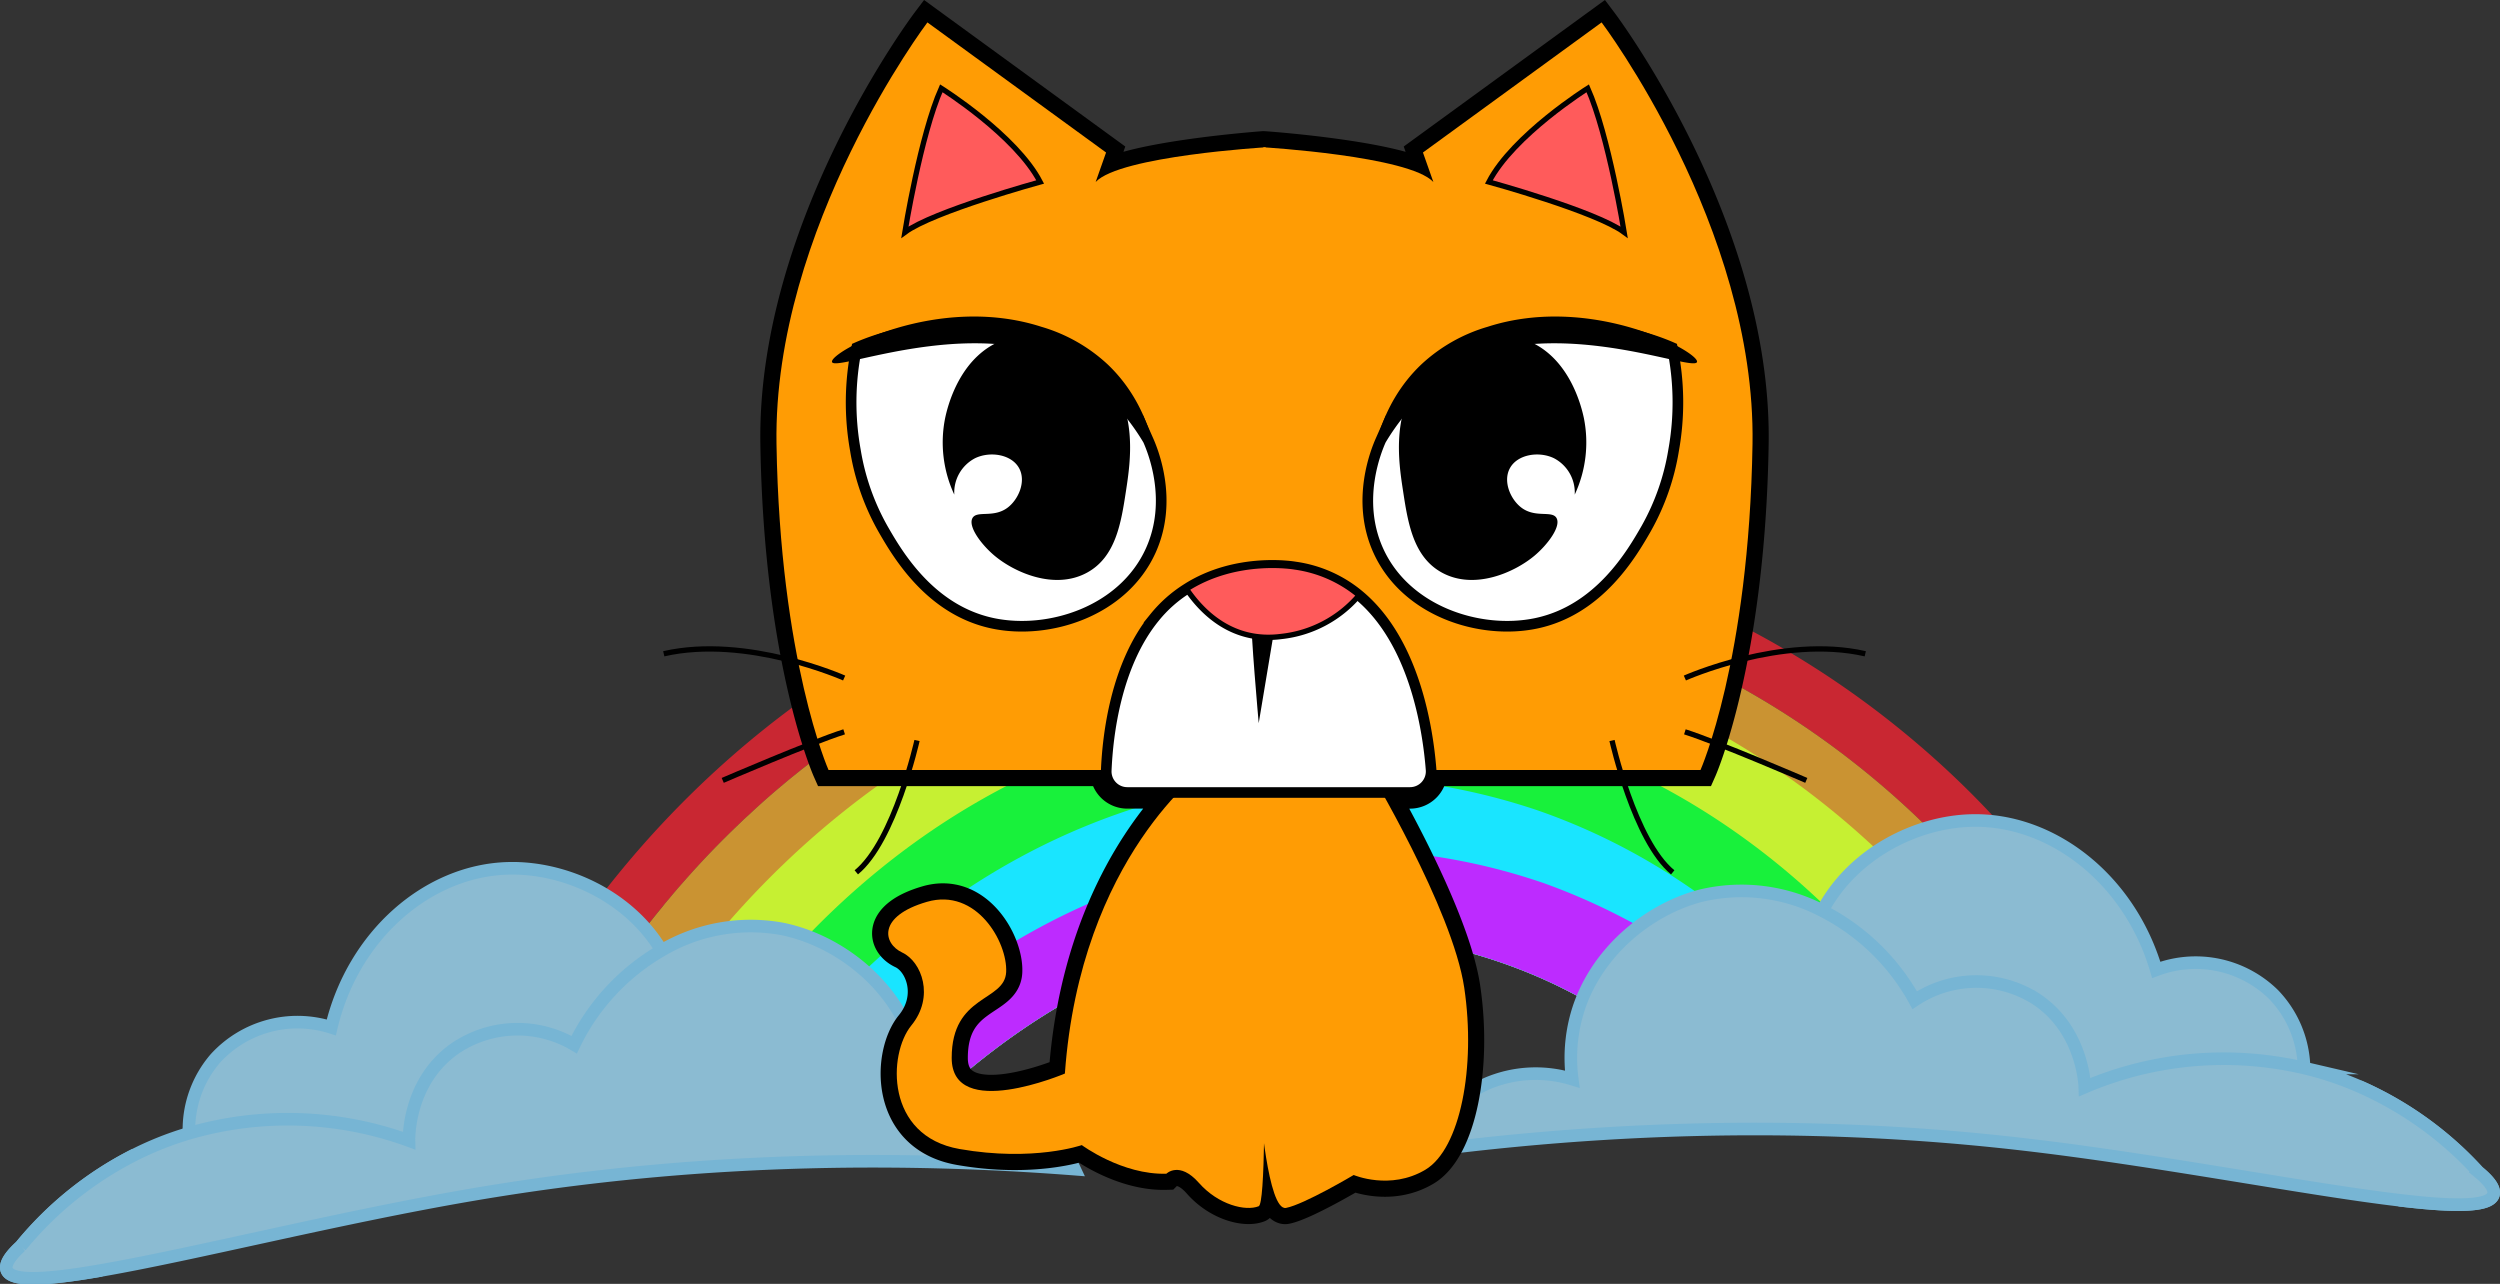 <svg xmlns="http://www.w3.org/2000/svg" xmlns:xlink="http://www.w3.org/1999/xlink" width="530.67" height="272.526" viewBox="0 0 530.67 272.526"><rect x="0" y="0" width="530.67" height="272.526" fill="#333333" stroke="none"/><defs><style>.a{fill:#c92732;}.b{fill:#ca9332;}.c{fill:#c6f032;}.d{fill:#18f13b;}.e{fill:#19e5ff;}.f{fill:#bd2bff;}.g,.h,.i,.j{stroke:#77b5d4;stroke-width:2.675px;}.g,.h,.i,.j,.k,.m,.n,.o{stroke-miterlimit:10;}.g{fill:url(#a);}.h{fill:url(#b);}.i{fill:url(#c);}.j{fill:url(#d);}.k,.m,.n,.o{stroke:#000;}.k{stroke-width:6.851px;}.l{fill:#ff9c04;}.m{fill:#ff5b5b;}.m,.n{stroke-width:1.129px;}.n{fill:none;}.o{fill:#fff;stroke-width:2.257px;}</style><radialGradient id="a" cx="0.495" cy="0.666" r="0.998" gradientTransform="matrix(0.444, -0.416, 0.099, 0.443, -0.018, 3.744)" gradientUnits="objectBoundingBox"><stop offset="0" stop-color="#fff"/><stop offset="0.196" stop-color="#fbfcfd"/><stop offset="0.38" stop-color="#eff6f9"/><stop offset="0.56" stop-color="#dcebf1"/><stop offset="0.736" stop-color="#c2dbe7"/><stop offset="0.908" stop-color="#a0c7da"/><stop offset="1" stop-color="#8bbbd2"/></radialGradient><radialGradient id="b" cx="0.498" cy="0.677" r="1.443" gradientTransform="matrix(0.325, -0.178, 0.021, 0.357, 0.474, 4.54)" xlink:href="#a"/><radialGradient id="c" cx="0.504" cy="0.698" r="1.066" gradientTransform="matrix(-0.42, -0.367, -0.081, 0.454, 104.557, 22.138)" xlink:href="#a"/><radialGradient id="d" cx="0.5" cy="0.723" r="1.621" gradientTransform="matrix(-0.29, -0.125, -0.013, 0.36, 76.314, 0.042)" xlink:href="#a"/></defs><g transform="translate(-412.838 -307.333)"><g transform="translate(414.173 419.515)"><g transform="translate(117.498)"><path class="a" d="M822.135,468.57l-8.387,8.142c-13.825-15.783-43.112-43.109-88.478-55.227a182.617,182.617,0,0,0-101.42,2.782c-3.38,1.075-6.648,2.229-9.85,3.457-1.625.623-3.252,1.269-4.832,1.943-1.557.651-3.114,1.3-4.628,2a177.706,177.706,0,0,0-21.179,11.278c-1.309.807-2.6,1.637-3.862,2.47-3.671,2.388-7.16,4.88-10.466,7.408-.781.559-1.517,1.167-2.277,1.75-.489.367-.98.756-1.447,1.149-1.1.865-2.185,1.755-3.243,2.648-2.509,2.085-4.9,4.2-7.155,6.328-.642.567-1.26,1.136-1.856,1.729-4.534,4.3-8.625,8.594-12.265,12.759-1.981,2.258-3.82,4.455-5.562,6.612s-3.342,4.251-4.818,6.262c-.992,1.338-1.936,2.634-2.805,3.888-1,1.432-1.946,2.821-2.821,4.143-.128.179-.255.336-.359.516l-9.735-6.385c14.649-22.366,47.853-62.634,105.617-81.046a194.419,194.419,0,0,1,107.964-2.941C776.16,423.045,807.233,451.694,822.135,468.57Z" transform="translate(-514.689 -403.988)"/><path class="b" d="M812.291,475.021l-7.814,7.571-3.873,3.776-18.758,18.216-7.319,7.088L759.49,526.267c-.326-.393-.652-.763-1-1.157-17.215-19.865-43.01-35.286-80.988-37.361-49-2.682-87.01,38.3-87.01,38.3L574.1,519.3l-12.633-5.185-12.381-5.1-12.313-5.072-1.388-.575L523.325,498.4c.876-1.323,1.824-2.712,2.822-4.144.331-.445.638-.893.97-1.364s.687-.937,1.021-1.406c.255-.358.534-.738.815-1.117.38-.49.738-1,1.12-1.517s.787-1.026,1.192-1.561c.431-.556.886-1.136,1.342-1.714.809-1.024,1.642-2.047,2.5-3.091.43-.558.883-1.089,1.361-1.644.908-1.111,1.863-2.219,2.865-3.348,3.639-4.163,7.73-8.463,12.263-12.758.6-.594,1.216-1.162,1.856-1.73,2.255-2.124,4.648-4.241,7.156-6.328,1.058-.891,2.139-1.782,3.243-2.648.468-.39.958-.781,1.447-1.148.76-.583,1.5-1.191,2.277-1.75,3.306-2.527,6.8-5.019,10.466-7.409,1.265-.831,2.552-1.663,3.862-2.469a177.621,177.621,0,0,1,21.18-11.278c1.513-.7,3.07-1.351,4.627-2,1.58-.673,3.208-1.32,4.832-1.944,3.2-1.226,6.47-2.379,9.85-3.455a182.618,182.618,0,0,1,101.421-2.782C769.178,431.913,798.466,459.239,812.291,475.021Z" transform="translate(-513.23 -402.308)"/><path class="c" d="M802.733,481.012l-3.873,3.776L780.1,503l-7.319,7.089-15.037,14.594c-.326-.393-.652-.763-1-1.157-17.215-19.865-43.01-35.286-80.988-37.361-49-2.682-87.01,38.3-87.01,38.3l-16.386-6.746-12.633-5.185-12.381-5.1-12.313-5.072-1.388-.575c.87-1.253,1.788-2.527,2.733-3.846,15.473-21.336,44.069-51.548,89.124-66.308a166.8,166.8,0,0,1,96.47-2.339C762.041,440.665,788.71,465.03,802.733,481.012Z" transform="translate(-511.486 -400.728)"/><path class="d" d="M788.376,489.634,777.4,500l-7.456,7.034L754.764,521.36c-17.215-19.865-43.01-35.286-80.988-37.361-49-2.682-87.01,38.3-87.01,38.3l-16.386-6.746-12.633-5.185-12.382-5.1c.383-.537.793-1.117,1.2-1.676,13.994-19.278,39.823-46.6,80.52-59.929a150.67,150.67,0,0,1,87.19-2.091C751.59,452.164,776.076,475.228,788.376,489.634Z" transform="translate(-509.506 -398.559)"/><path class="e" d="M776.332,498.648l-7.319,7.088L753.976,520.33c-.326-.393-.652-.763-1-1.157-17.215-19.865-43.01-35.286-80.988-37.361-49-2.682-87.01,38.3-87.01,38.3l-16.386-6.746-12.633-5.186c14.638-18.354,39.7-42.319,76.685-53.328a135.626,135.626,0,0,1,82.661,1.363c28.172,9.781,48,27.356,60.311,41.6C775.875,498.106,776.115,498.379,776.332,498.648Z" transform="translate(-507.717 -396.372)"/><path class="f" d="M767.188,503.5,752.15,518.1c-.326-.393-.652-.763-1-1.157-17.215-19.865-43.01-35.286-80.988-37.361-49-2.682-87.01,38.3-87.01,38.3l-16.386-6.746c14.879-16.215,36.831-33.979,66.648-43.022a131.183,131.183,0,0,1,81.267,1.278,136.611,136.611,0,0,1,51.654,33.226Z" transform="translate(-505.891 -394.138)"/></g><g transform="translate(116.629 52.095)"><path class="a" d="M513.945,491.89l3.121,1.071c-.117.187-.233.35-.326.535Z" transform="translate(-513.945 -441.232)"/><path class="a" d="M770.469,451.931l-.49.466-2.911-3.844C768.279,449.718,769.42,450.859,770.469,451.931Z" transform="translate(-471.18 -448.554)"/></g><path class="g" d="M592.62,501.568c-54.306,8.073-95.407,22.126-123.22,33.669-11.792,4.9-23.936,10.475-35.411,15.863-11.314,1.966-18.79,2.4-19.717-.119-.554-1.485,1.313-3.552,2.955-5.052a74.79,74.79,0,0,1,23.948-19.3,74.5,74.5,0,0,1,12.36.508,25.849,25.849,0,0,1-.582-5.2,23.179,23.179,0,0,1,5.627-15.914,23.582,23.582,0,0,1,24.581-6.555c4.642-19.645,20.529-33.3,37.508-33.766,11.647-.333,25.189,5.53,32.306,16.96a2.617,2.617,0,0,1,.27.485,34.408,34.408,0,0,1,4.434,12.462,25.936,25.936,0,0,1,34.94,5.956Z" transform="translate(-414.173 -393.563)"/><path class="h" d="M640.943,527.788c-54.735-4.235-97.949.315-127.635,5.382-28.528,4.866-59.691,12.8-79.318,16.164-11.314,1.966-18.79,2.4-19.717-.119-.554-1.485,1.313-3.552,2.955-5.052a74.789,74.789,0,0,1,23.948-19.3,69.386,69.386,0,0,1,9.107-3.844c.907-.311,1.79-.579,2.671-.846a75.105,75.105,0,0,1,46.7,1.568c-.023-1.051.012-12.627,9.626-19.471a23.614,23.614,0,0,1,25.435-.9,46.332,46.332,0,0,1,18.531-19.99,37.116,37.116,0,0,1,25.546-4.6c11.424,2.29,23.322,11.031,27.692,23.745a34.089,34.089,0,0,1,1.714,13.679,26.4,26.4,0,0,1,17.934-.1A26.68,26.68,0,0,1,640.943,527.788Z" transform="translate(-414.173 -391.797)"/><path class="i" d="M711.179,496.691c54.661,5.148,96.458,16.977,124.85,27.012,12.038,4.26,24.463,9.175,36.211,13.94,11.4,1.357,18.891,1.384,19.683-1.176.472-1.513-1.5-3.478-3.223-4.887a74.826,74.826,0,0,0-24.949-17.985,74.474,74.474,0,0,0-12.316,1.171,25.772,25.772,0,0,0,.3-5.222,23.175,23.175,0,0,0-6.473-15.59,23.585,23.585,0,0,0-24.9-5.228c-5.689-19.368-22.285-32.153-39.265-31.705-11.648.292-24.855,6.873-31.349,18.669a2.613,2.613,0,0,0-.244.5,34.417,34.417,0,0,0-3.759,12.682,25.936,25.936,0,0,0-34.57,7.821Z" transform="translate(-363.993 -395.03)"/><path class="j" d="M671.185,525.074c54.43-7.166,97.825-4.94,127.741-1.473,28.748,3.328,60.292,9.577,80.071,11.886,11.4,1.357,18.891,1.384,19.683-1.176.472-1.513-1.5-3.478-3.223-4.887a74.827,74.827,0,0,0-24.949-17.986,69.5,69.5,0,0,0-9.3-3.349c-.923-.263-1.818-.483-2.713-.7a75.09,75.09,0,0,0-46.548,4.07c-.034-1.052-.69-12.609-10.656-18.928a23.613,23.613,0,0,0-25.447.47,46.33,46.33,0,0,0-19.578-18.969,37.113,37.113,0,0,0-25.755-3.223c-11.285,2.9-22.7,12.266-26.38,25.2a34.082,34.082,0,0,0-.977,13.751,26.392,26.392,0,0,0-17.914.866A26.684,26.684,0,0,0,671.185,525.074Z" transform="translate(-370.75 -392.874)"/></g><g transform="translate(553.732 312.085)"><path class="k" d="M692.986,470.778h57.183s10.309-23.2,11.045-69.222-32.033-89.472-32.033-89.472L691.257,339.7l2.209,6.26c-4.781-5.122-35.7-7.358-35.841-7.349l-.242-.015s-30.819,2.243-35.6,7.364l2.209-6.26-37.924-27.615s-32.769,43.448-32.033,89.472,11.047,69.222,11.047,69.222h58.954c0,.042,0,.091-.007.133a4.467,4.467,0,0,0,4.482,4.641h10.815c-7.991,8.385-21.751,27.273-24.078,59.66,0,0-24.024,10.218-24.024-3.314s11.249-11.874,11.562-18.225-6.315-17.95-16.808-14.912-9.389,8.836-5.247,10.77,6.9,9.389,1.933,15.464-5.523,23.473,10.217,26.235,25.959-.829,25.959-.829,8.56,6.351,17.949,6.075c0,0,2.761-2.761,6.9,1.933s9.941,6.075,12.7,4.97c.515-.206.838-3.554,1.023-8.861,1.308,5.013,3,9.563,4.776,9.22,3.867-.745,14.36-6.987,14.36-6.987s7.731,3.314,15.188-1.1,10.77-21.815,8.283-38.619c-1.843-12.472-12.224-32.153-17.454-41.476h5.949A4.48,4.48,0,0,0,692.986,470.778Z" transform="translate(-530.104 -312.085)"/><path class="l" d="M657.867,338.6s-30.928,1.841-36.083,7.363l2.209-6.259-37.924-27.615s-32.769,43.448-32.033,89.472,11.047,69.222,11.047,69.222H656.4Z" transform="translate(-530.104 -312.085)"/><path class="m" d="M577.343,354.615s3.313-20.619,7.732-30.56c0,0,15.832,9.941,20.987,19.882C606.062,343.937,583.315,350.181,577.343,354.615Z" transform="translate(-526.164 -310.063)"/><path class="n" d="M571.852,432.035s-20.618-9.2-38.291-5.148" transform="translate(-533.561 -292.863)"/><path class="n" d="M544.27,451.221s18.778-8.1,25.773-10.309" transform="translate(-531.752 -290.32)"/><path class="l" d="M643.981,338.6s30.928,1.841,36.083,7.363l-2.209-6.259,37.924-27.615s32.769,43.448,32.033,89.472-11.045,69.222-11.045,69.222H633.348Z" transform="translate(-516.702 -312.085)"/><path class="m" d="M712.111,354.615S708.8,334,704.378,324.055c0,0-15.832,9.941-20.987,19.882C683.391,343.937,706.138,350.181,712.111,354.615Z" transform="translate(-508.247 -310.063)"/><path class="n" d="M718.984,432.035s20.619-9.2,38.293-5.148" transform="translate(-502.234 -292.863)"/><path class="n" d="M744.758,451.221s-18.778-8.1-25.774-10.309" transform="translate(-502.234 -290.32)"/><path class="n" d="M705.755,442.487s4.787,21.356,12.886,27.982" transform="translate(-504.469 -290.053)"/><path class="o" d="M726.041,371.753a57.446,57.446,0,0,1,.277,21.816,50.192,50.192,0,0,1-5.8,16.568c-3.035,5.28-9.989,17.38-23.474,20.16-11.844,2.442-27.57-2.548-33.413-15.464-4.845-10.711-.393-21.342.552-23.473a49.411,49.411,0,0,1,23.748-20.436C706.42,363.521,722.873,370.362,726.041,371.753Z" transform="translate(-511.961 -302.716)"/><path d="M731.207,375.135c.508-2.08-22.322-14.6-44.46-7.454a35.012,35.012,0,0,0-14.084,8.007c-9.21,8.778-10.507,20.318-10.77,24.024,1.669-5.846,5.127-14.528,12.979-20.71C695.854,362.477,730.587,377.669,731.207,375.135Z" transform="translate(-511.879 -303.061)"/><path d="M693.054,369.588c10.288,3.093,12.868,15.055,13.255,16.843a26.216,26.216,0,0,1-1.932,16.294,8.213,8.213,0,0,0-4.419-7.733c-3.2-1.541-7.814-.828-9.389,2.209-1.452,2.8.206,6.561,2.485,8.284,3.011,2.272,6.506.534,7.456,2.209,1.013,1.788-1.9,5.669-4.693,8.008-4.246,3.551-12.733,7.326-19.607,3.589-6.135-3.334-7.249-10.616-8.284-17.4-.954-6.239-2.68-17.524,4.97-25.682C673.391,375.686,682.395,366.382,693.054,369.588Z" transform="translate(-511.006 -302.483)"/><path class="l" d="M641.643,447.448s-26.511,18.778-29.823,64.894c0,0-24.026,10.218-24.026-3.314s11.249-11.874,11.562-18.225-6.315-17.95-16.808-14.912-9.389,8.836-5.247,10.77,6.9,9.389,1.933,15.464-5.523,23.473,10.218,26.235,25.958-.829,25.958-.829,8.56,6.351,17.949,6.075c0,0,2.761-2.761,6.9,1.933s9.941,6.075,12.7,4.97,0-92.6,0-92.6Z" transform="translate(-526.674 -289.215)"/><path class="l" d="M665.916,447.448s17.985,29.908,20.472,46.71-.829,34.2-8.285,38.619-15.188,1.1-15.188,1.1-10.494,6.242-14.361,6.988-5.568-22-5.568-22l-8.239-33.317,2.485-37.647Z" transform="translate(-516.465 -289.215)"/><path class="n" d="M581.411,442.487s-4.787,21.356-12.888,27.982" transform="translate(-527.654 -290.053)"/><g transform="translate(93.921 115.262)"><path class="o" d="M678.4,458.893H618.393a4.467,4.467,0,0,1-4.482-4.641c.312-7.491,2.02-22.424,10.283-32.539a28.033,28.033,0,0,1,6.755-6.017c10.713-6.886,23.062-4.669,23.062-4.669a27.021,27.021,0,0,1,13.563,6.015c11.742,9.775,14.6,28.227,15.293,36.991A4.485,4.485,0,0,1,678.4,458.893Z" transform="translate(-613.908 -410.688)"/><path d="M640.346,420.753c-.368,1.1,1.473,21.724,1.473,21.724l3.5-20.987Z" transform="translate(-609.449 -408.987)"/><path class="m" d="M665.113,417.044a25.205,25.205,0,0,1-16.518,8.734C638.462,427.1,632,420.9,628.487,415.7c10.713-6.886,23.062-4.669,23.062-4.669A27.021,27.021,0,0,1,665.113,417.044Z" transform="translate(-611.445 -410.688)"/></g><path class="o" d="M568.774,371.753a57.447,57.447,0,0,0-.277,21.816,50.171,50.171,0,0,0,5.8,16.568c3.033,5.28,9.987,17.38,23.473,20.16,11.845,2.442,27.57-2.548,33.413-15.464,4.845-10.711.393-21.342-.552-23.473a49.406,49.406,0,0,0-23.748-20.436C588.395,363.521,571.943,370.362,568.774,371.753Z" transform="translate(-527.813 -302.716)"/><path d="M564.114,375.135c-.507-2.08,22.322-14.6,44.461-7.454a35.011,35.011,0,0,1,14.082,8.007c9.211,8.778,10.507,20.318,10.769,24.024-1.669-5.846-5.126-14.528-12.978-20.71C599.467,362.477,564.734,377.669,564.114,375.135Z" transform="translate(-528.4 -303.061)"/><path d="M598,369.588c-10.287,3.093-12.868,15.055-13.255,16.843a26.214,26.214,0,0,0,1.933,16.294,8.213,8.213,0,0,1,4.418-7.733c3.2-1.541,7.814-.828,9.389,2.209,1.452,2.8-.2,6.561-2.485,8.284-3.011,2.272-6.505.534-7.456,2.209-1.013,1.788,1.9,5.669,4.695,8.008,4.246,3.551,12.732,7.326,19.606,3.589,6.135-3.334,7.249-10.616,8.286-17.4.953-6.239,2.679-17.524-4.972-25.682C617.663,375.686,608.661,366.382,598,369.588Z" transform="translate(-525.006 -302.483)"/></g></g></svg>